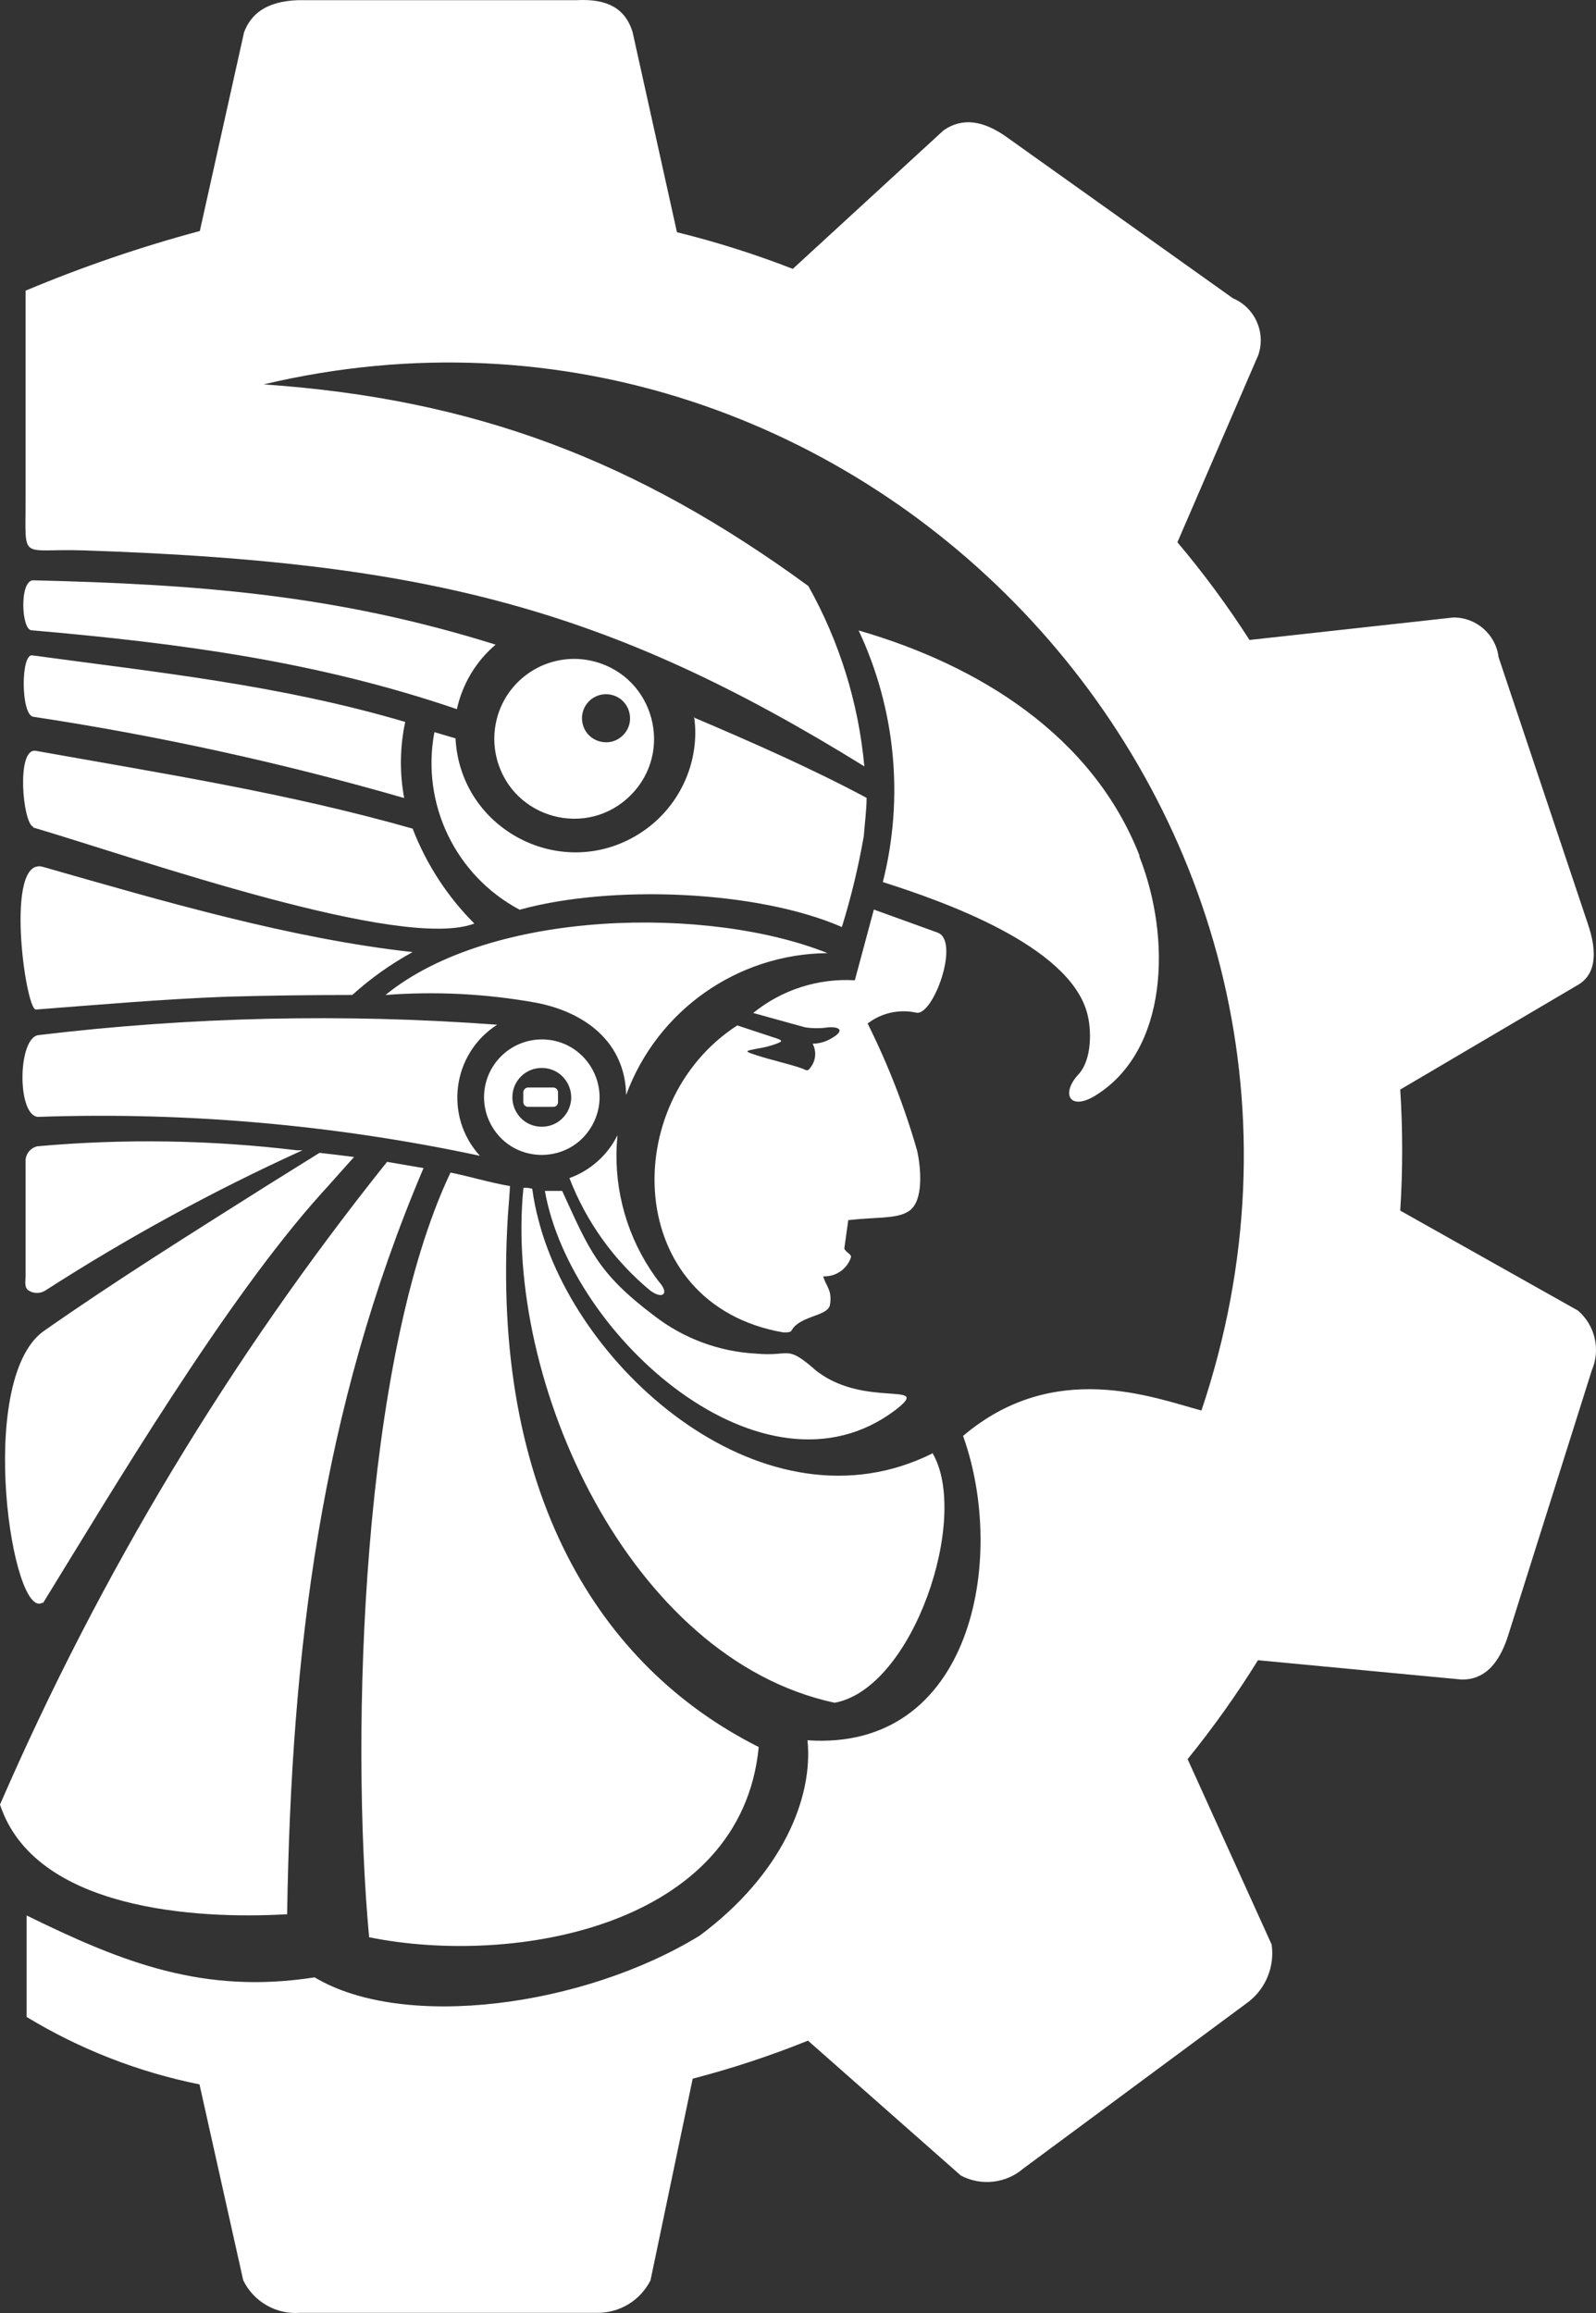 <?xml version="1.0" encoding="utf-8"?>
<svg xmlns="http://www.w3.org/2000/svg" viewBox="0 -0.009 92.324 133.76" width="92.324px" height="133.76px">
  <rect x="0" y="-0.009" width="92.324" height="133.76" fill="#333333" stroke="none"/>
  <defs>
    <style>.cls-1{fill:#fff;fill-rule:evenodd}</style>
  </defs>
  <path class="cls-1" d="M 11.56 13.35 C 8.126 14.271 4.758 15.424 1.48 16.8 L 1.48 29 C 1.48 32.5 1.14 31.7 4.81 31.82 C 24.59 32.47 35.17 35.13 50 44.31 C 49.664 40.644 48.56 37.091 46.76 33.88 C 36.83 26.63 27.49 23.06 15.25 22.22 C 49.92 14 81.05 47.2 69.5 81.56 C 66.7 80.81 60.98 78.56 55.71 83.03 C 58.27 90.15 56.22 101.28 46.71 100.63 C 47.05 103.91 45.28 108.36 40.47 111.93 C 33.76 116.04 23.36 117.43 18.2 114.34 C 11.78 115.34 7.1 113.49 1.54 110.76 L 1.54 116.63 C 4.623 118.499 8.006 119.818 11.54 120.53 L 14.07 131.86 C 14.679 133.106 15.988 133.852 17.37 133.74 L 34.5 133.74 C 35.819 133.769 37.036 133.038 37.63 131.86 L 40.07 120.2 C 42.338 119.611 44.566 118.876 46.74 118 L 55.58 125.8 C 56.751 126.42 58.183 126.261 59.19 125.4 L 72.19 115.78 C 73.221 114.999 73.746 113.72 73.56 112.44 L 68.7 101.72 C 70.176 99.901 71.536 97.991 72.77 96 L 84.57 97.12 C 85.81 97.12 86.66 96.31 87.21 94.67 L 92.08 79.24 C 92.598 78.036 92.274 76.635 91.28 75.78 L 81 70 C 81.149 67.669 81.149 65.331 81 63 L 91.19 57 C 92.3 56.41 92.45 55.14 91.84 53.38 L 86.69 38 C 86.528 36.679 85.401 35.69 84.07 35.7 L 72.28 37 C 71.015 35.028 69.622 33.14 68.11 31.35 L 72.79 20.52 C 73.235 19.21 72.594 17.779 71.32 17.24 L 58.18 7.88 C 56.92 7 55.7 6.74 54.57 7.54 L 45.86 15.54 C 43.675 14.689 41.437 13.981 39.16 13.42 L 36.59 1.83 C 36.17 0.49 35.15 -0.09 33.37 0 L 17.26 0 C 15.37 0.06 14.51 0.83 14.12 1.85 L 11.56 13.35 Z M 30.56 62.88 L 32 62.88 C 32.155 62.88 32.28 63.005 32.28 63.16 L 32.28 63.73 C 32.28 63.883 32.153 64.006 32 64 L 30.55 64 C 30.399 64 30.275 63.881 30.27 63.73 L 30.27 63.16 C 30.275 63.008 30.398 62.885 30.55 62.88 M 34.4 38.25 C 37.837 39.164 38.996 43.456 36.486 45.975 C 33.976 48.495 29.68 47.353 28.753 43.919 C 28.54 43.134 28.54 42.306 28.75 41.52 C 29.409 39.058 31.937 37.595 34.4 38.25 M 35.4 40.18 C 36.437 40.445 36.798 41.733 36.05 42.498 C 35.303 43.263 34.007 42.933 33.718 41.902 C 33.652 41.666 33.649 41.417 33.71 41.18 C 33.901 40.438 34.657 39.99 35.4 40.18 M 31.29 60.1 C 33.861 60.062 35.509 62.82 34.257 65.066 C 33.005 67.312 29.792 67.36 28.473 65.153 C 28.163 64.635 28 64.043 28 63.44 C 28.005 61.598 29.498 60.105 31.34 60.1 M 31.34 61.75 C 32.649 61.75 33.467 63.167 32.812 64.3 C 32.158 65.433 30.522 65.433 29.868 64.3 C 29.717 64.039 29.638 63.742 29.64 63.44 C 29.64 62.503 30.403 61.744 31.34 61.75 M 40.13 41.48 C 43.47 42.9 46.93 44.42 50.13 46.13 C 50.13 46.85 50.02 47.61 49.97 48.33 C 49.66 50.112 49.236 51.872 48.7 53.6 C 43.78 51.46 35.34 51.14 30.06 52.6 C 26.344 50.627 24.345 46.464 25.13 42.33 L 26.35 42.69 C 26.625 48.025 32.572 51.063 37.055 48.157 C 38.997 46.898 40.184 44.754 40.22 42.44 C 40.225 42.105 40.201 41.771 40.15 41.44 M 36.22 63.31 C 36.16 60.25 33.84 58.51 30.97 57.97 C 28.11 57.458 25.197 57.31 22.3 57.53 C 28.44 52.53 41.07 52.38 47.87 55.11 C 42.659 55.155 38.021 58.42 36.22 63.31 M 1.83 36.44 C 1.23 36.44 1.11 33.53 1.93 33.55 C 11.39 33.78 19.42 34.37 28.67 37.27 C 27.535 38.234 26.748 39.545 26.43 41 C 18.28 38.22 10.31 37.18 1.83 36.44 M 1.92 41.44 C 1.2 41.32 1.2 37.8 1.86 37.89 C 9.25 38.89 16.22 39.61 23.44 41.74 C 23.131 43.188 23.11 44.684 23.38 46.14 C 16.336 44.109 9.168 42.539 1.92 41.44 M 1.92 47.8 C 1.32 47.62 0.92 43.22 2.07 43.41 C 9.45 44.73 16.63 45.85 23.87 47.91 C 24.664 49.969 25.88 51.839 27.44 53.4 C 23.23 55 8.14 49.69 1.91 47.84 M 2.07 58.37 C 1.47 58.37 0.24 49.49 2.48 50.12 C 9.48 52.12 16.81 54.27 23.87 55.05 C 22.612 55.735 21.441 56.567 20.38 57.53 C 17.927 57.53 15.503 57.563 13.11 57.63 C 9.43 57.77 5.75 58.09 2.11 58.37 M 2.23 64.58 C 0.97 64.58 1.01 59.99 2.23 59.85 C 11.033 58.793 19.918 58.592 28.76 59.25 C 26.149 60.921 25.672 64.54 27.76 66.83 C 19.361 65.036 10.773 64.281 2.19 64.58 M 1.48 73.74 L 1.48 67.22 C 1.439 66.78 1.73 66.378 2.16 66.28 C 7.154 65.833 12.182 65.91 17.16 66.51 L 17.5 66.51 C 12.358 68.848 7.391 71.555 2.64 74.61 C 2.337 74.812 1.943 74.812 1.64 74.61 C 1.39 74.43 1.48 74.08 1.48 73.77 M 37.61 74.62 C 35.522 72.889 33.914 70.651 32.94 68.12 C 34.152 67.682 35.147 66.794 35.72 65.64 C 35.446 68.371 36.117 71.114 37.62 73.41 C 37.79 73.66 37.96 73.92 38.15 74.15 C 38.73 74.82 38.32 75.15 37.61 74.62 M 16.61 110.69 C 11.29 111 2 110.42 0 104.35 C 5.786 91.024 13.315 78.525 22.39 67.18 L 24.5 67.54 C 18.55 81.54 16.85 95.48 16.61 110.66 M 2.48 92.66 C 0.72 93.85 -1.41 79.91 2.48 77 C 6.77 74 10.86 71.45 15.48 68.53 L 18.48 66.66 C 19.14 66.73 19.79 66.81 20.48 66.9 C 19.92 67.52 18.79 68.8 18.58 69.02 C 13 75.22 6.47 86.23 2.48 92.71 M 54.23 53.92 C 55.57 54.39 53.97 58.81 52.99 58.55 C 52.009 58.338 50.985 58.568 50.19 59.18 C 51.366 61.534 52.323 63.991 53.05 66.52 C 53.25 67.39 53.5 69.52 52.51 70.07 C 51.83 70.48 50.66 70.37 49.07 70.55 L 48.84 72.2 C 48.95 72.43 49.25 72.52 49.23 72.69 C 49.005 73.381 48.346 73.836 47.62 73.8 C 47.77 74.36 48.16 74.6 48.01 75.45 C 47.92 75.97 46.94 76.05 46.29 76.45 C 45.64 76.85 45.94 77 45.55 77.04 L 45.29 77.04 C 36.06 75.42 35.73 63.76 42.65 59.29 L 44.77 59.99 C 45.37 60.18 45.31 60.22 44.65 60.44 C 44.375 60.526 44.095 60.589 43.81 60.63 C 43.08 60.78 43.01 60.77 43.81 61.03 C 44.61 61.29 45.73 61.54 46.37 61.77 C 46.7 61.89 46.69 62 46.94 61.65 C 47.201 61.262 47.227 60.763 47.01 60.35 C 47.418 60.342 47.816 60.221 48.16 60 C 48.83 59.6 48.61 59.36 47.92 59.4 C 47.473 59.469 47.017 59.469 46.57 59.4 L 43.57 58.57 C 45.226 57.229 47.323 56.555 49.45 56.68 L 50.55 52.59 L 54.23 53.92 Z M 47.06 79.13 C 49.87 81.53 54.06 79.77 51.8 81.53 C 44.2 87.29 33 77.26 31.52 68.86 L 32.52 68.86 C 34.08 72.26 34.57 73.61 37.83 76.07 C 39.529 77.389 41.592 78.157 43.74 78.27 C 45.74 78.45 45.45 77.75 47.07 79.13 M 65.91 49.52 C 67.78 54.27 67.58 60.75 63.36 63.35 C 61.89 64.25 61.36 63.26 62.36 62.15 C 63.19 61.29 63.15 59.49 62.88 58.55 C 61.8 54.64 54.52 52.1 51.07 51 C 52.301 46.134 51.806 40.992 49.67 36.45 C 56.59 38.45 63.18 42.5 65.91 49.45 M 21.35 112 C 20.26 100.17 20.93 78.61 26.06 67.8 C 27.21 68.03 28.32 68.38 29.5 68.58 C 29.5 68.77 29.39 70.16 29.38 70.28 C 28.38 86.28 34.64 96.38 43.89 101.02 C 42.89 111.41 29.73 113.72 21.35 112.02 M 53.94 84.02 C 56.13 87.72 52.83 97.63 48.28 98.46 C 36.38 95.91 29.15 79.83 30.28 68.68 C 30.45 68.68 30.62 68.68 30.79 68.74 C 30.87 69.347 30.991 69.949 31.15 70.54 C 33.39 79.29 44.32 88.88 53.98 84.02"/>
</svg>